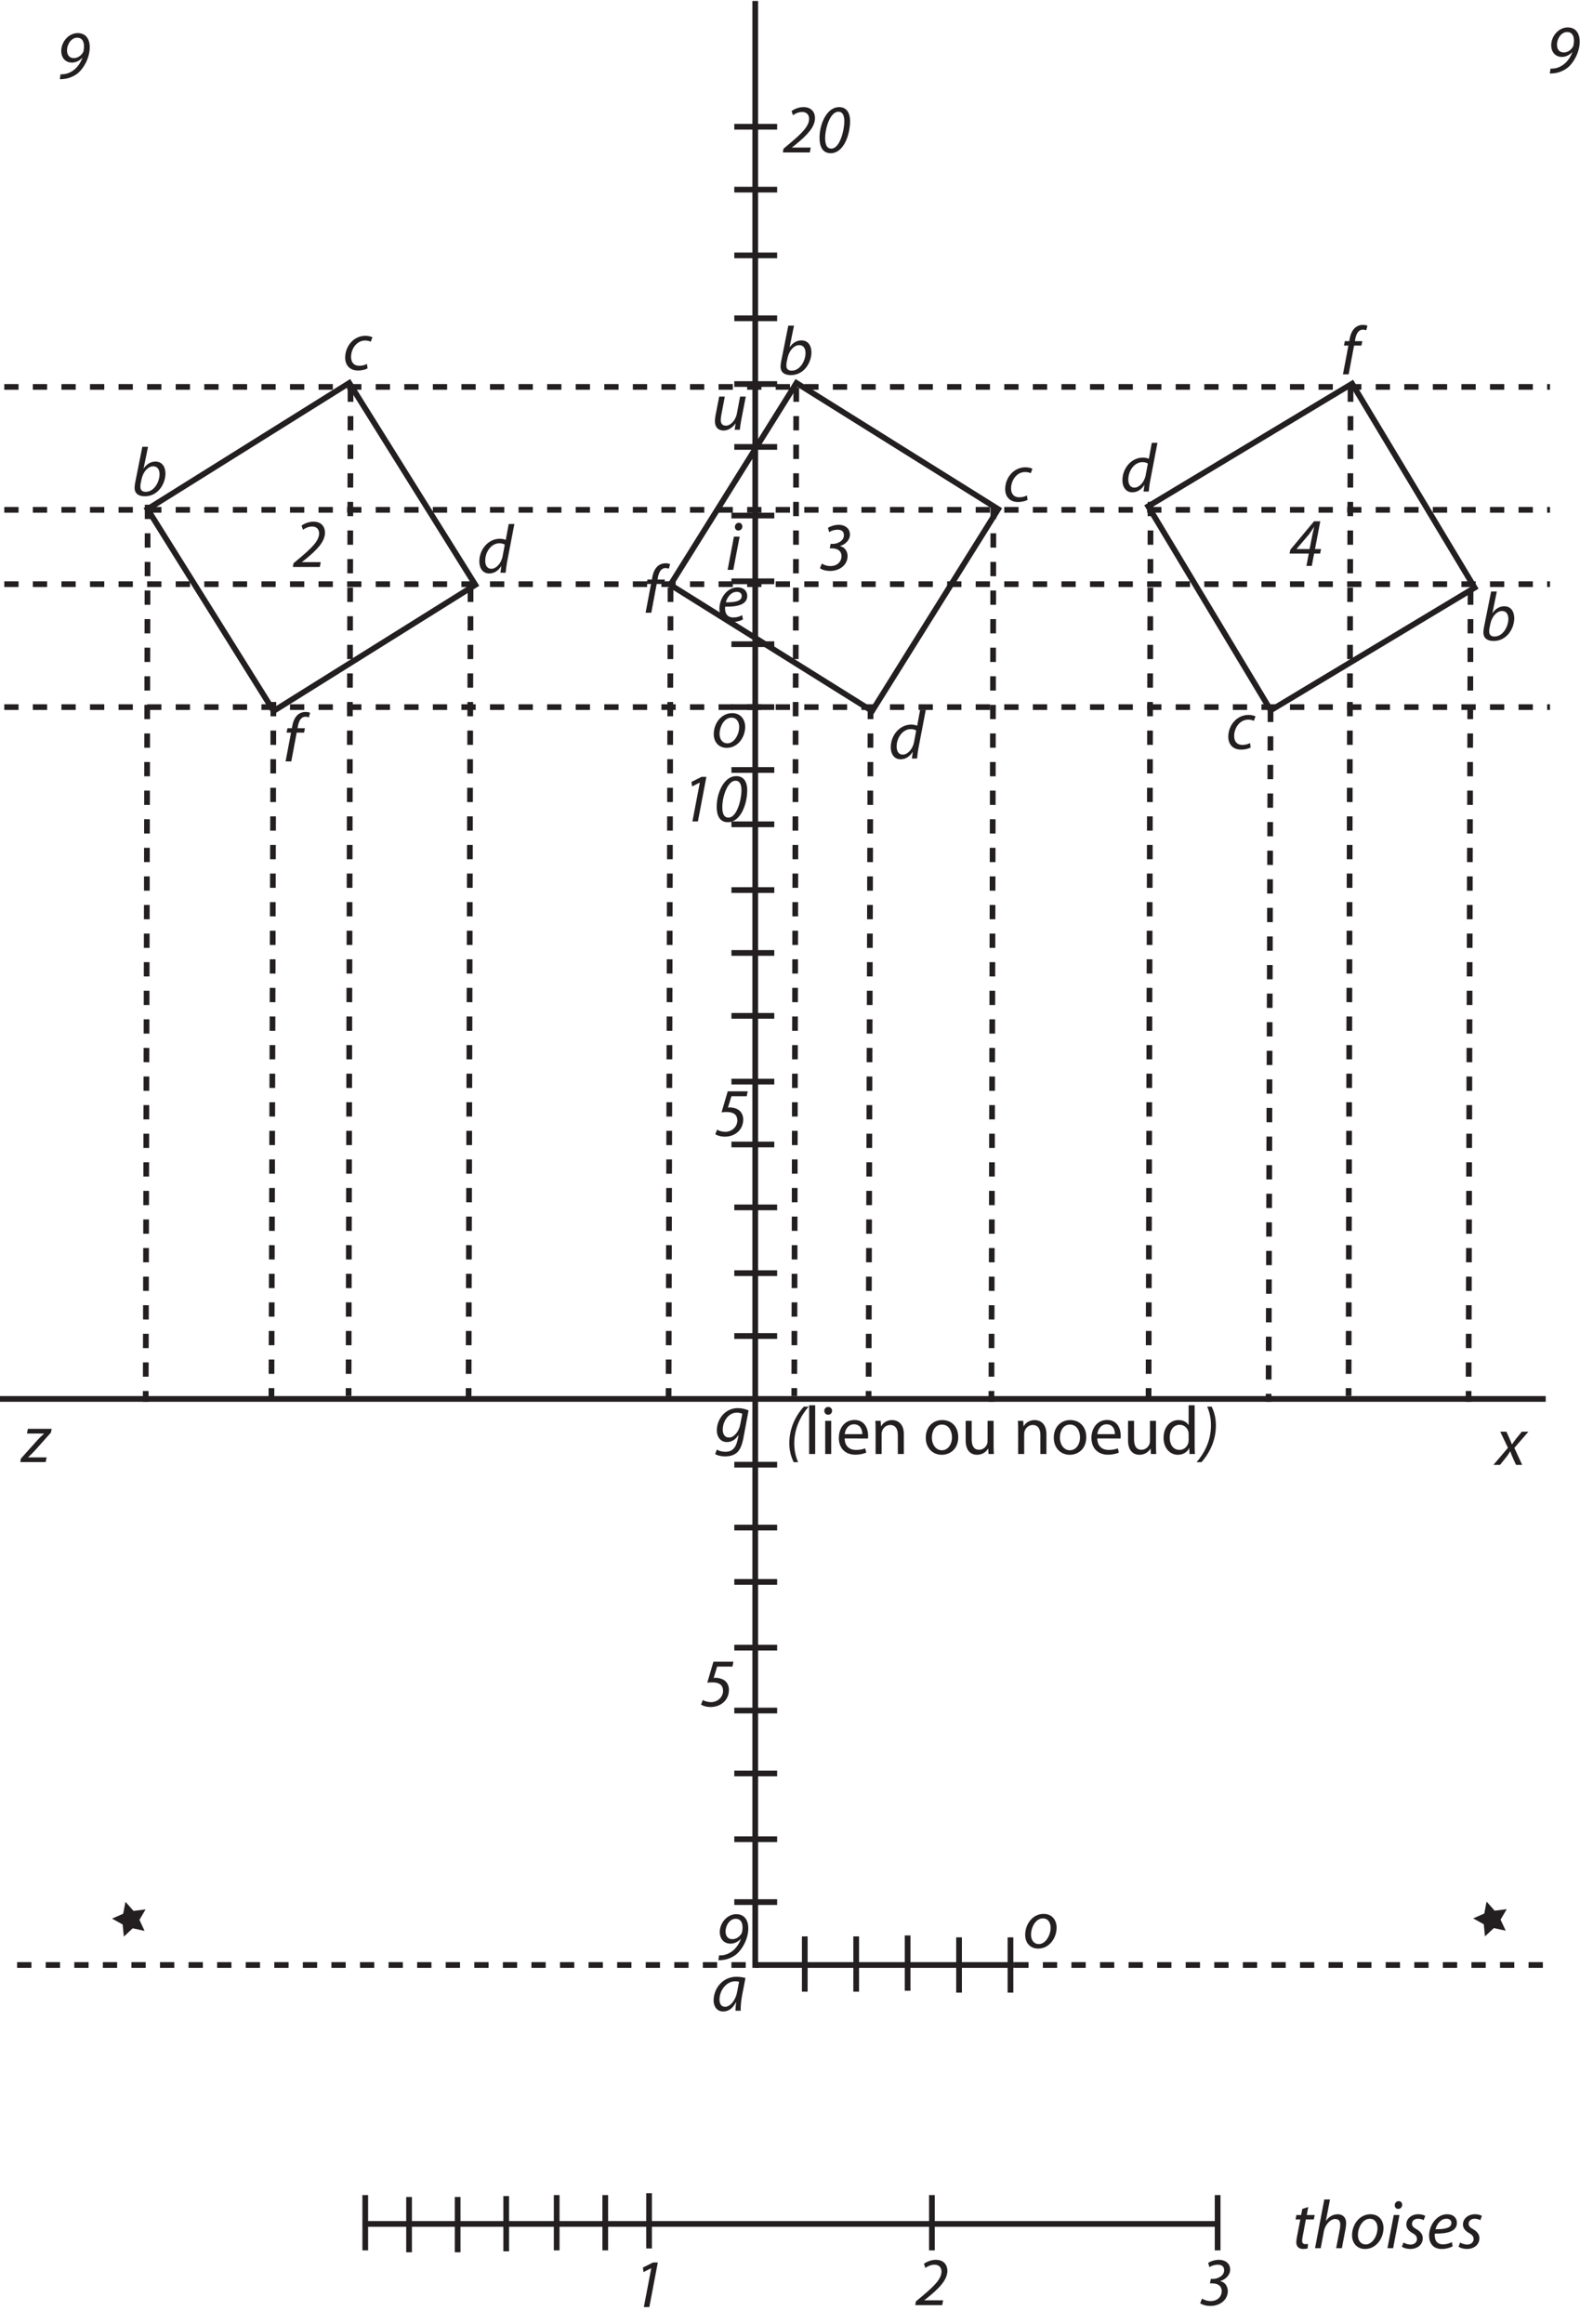 <?xml version="1.0" encoding="UTF-8"?><svg xmlns="http://www.w3.org/2000/svg" xmlns:xlink="http://www.w3.org/1999/xlink" viewBox="0 0 553 813" width="303.534pt" height="446.244pt" version="1.2">
<defs>
<g>
<symbol overflow="visible" id="glyph0-0">
<path style="stroke:none;" d=""/>
</symbol>
<symbol overflow="visible" id="glyph0-1">
<path style="stroke:none;" d="M 10.25 0 C 10.203 -1.297 10.344 -3.359 10.734 -5.375 L 11.906 -11.453 C 11.109 -11.688 9.891 -11.875 8.781 -11.875 C 3.75 -11.875 0.766 -7.625 0.766 -3.578 C 0.766 -1.375 2.047 0.266 4.109 0.266 C 5.734 0.266 7.344 -0.578 8.609 -3 L 8.656 -3 C 8.516 -1.797 8.406 -0.703 8.406 0 Z M 9 -6.625 C 8.453 -3.531 6.484 -1.375 4.797 -1.375 C 3.281 -1.375 2.828 -2.641 2.828 -3.938 C 2.828 -7.172 5.297 -10.297 8.297 -10.297 C 8.969 -10.297 9.391 -10.219 9.672 -10.125 Z "/>
</symbol>
<symbol overflow="visible" id="glyph0-2">
<path style="stroke:none;" d="M 5.375 0.266 C 9.266 0.266 11.812 -3.453 11.812 -7.062 C 11.812 -9.5 10.391 -11.875 7.25 -11.875 C 3.484 -11.875 0.812 -8.359 0.812 -4.516 C 0.812 -1.891 2.453 0.266 5.359 0.266 Z M 5.562 -1.312 C 3.906 -1.312 2.859 -2.688 2.859 -4.578 C 2.859 -7.25 4.516 -10.297 7.016 -10.297 C 9.094 -10.297 9.719 -8.406 9.719 -7.062 C 9.719 -4.344 7.938 -1.312 5.594 -1.312 Z "/>
</symbol>
<symbol overflow="visible" id="glyph0-3">
<path style="stroke:none;" d="M 11.688 -15.594 L 4.703 -15.594 L 2.547 -8.25 C 3.172 -8.297 3.641 -8.359 4.297 -8.359 C 7.203 -8.359 8.062 -7.031 8.062 -5.359 C 8.062 -3.188 6.125 -1.438 3.906 -1.438 C 2.641 -1.438 1.531 -1.828 0.984 -2.188 L 0.359 -0.594 C 0.891 -0.188 2.203 0.266 3.719 0.266 C 7.109 0.266 10.125 -1.984 10.125 -5.781 C 10.125 -7.109 9.547 -8.5 8.281 -9.219 C 7.391 -9.75 6.219 -9.953 5.547 -9.953 C 5.281 -9.953 5.047 -9.938 4.781 -9.906 L 6 -13.875 L 11.359 -13.875 Z "/>
</symbol>
<symbol overflow="visible" id="glyph0-4">
<path style="stroke:none;" d="M 4.344 0 L 6.266 0 L 9.234 -15.594 L 7.531 -15.594 L 4.016 -13.828 L 4.219 -12.234 L 6.891 -13.578 L 6.938 -13.578 Z "/>
</symbol>
<symbol overflow="visible" id="glyph0-5">
<path style="stroke:none;" d="M 4.969 0.266 C 9.312 0.266 11.719 -5.859 11.719 -10.969 C 11.719 -13.391 10.828 -15.859 7.844 -15.859 C 3.75 -15.859 1.031 -10.266 1.031 -5.094 C 1.031 -2.094 2.062 0.266 4.938 0.266 Z M 5.156 -1.344 C 3.312 -1.344 3 -3.344 3 -4.984 C 3 -8.812 4.891 -14.25 7.609 -14.25 C 9.531 -14.25 9.703 -12.078 9.703 -10.844 C 9.703 -7.703 8.109 -1.344 5.188 -1.344 Z "/>
</symbol>
<symbol overflow="visible" id="glyph0-6">
<path style="stroke:none;" d="M 2.953 0 L 4.844 -10.062 L 7.422 -10.062 L 7.734 -11.609 L 5.141 -11.609 L 5.234 -12.172 C 5.562 -14.094 6.344 -15.625 7.922 -15.625 C 8.375 -15.625 8.781 -15.547 9.094 -15.406 L 9.531 -16.984 C 9.234 -17.156 8.734 -17.297 7.922 -17.297 C 6.906 -17.297 5.906 -16.938 5.156 -16.266 C 4.125 -15.344 3.547 -13.844 3.266 -12.234 L 3.172 -11.609 L 1.609 -11.609 L 1.312 -10.062 L 2.859 -10.062 L 0.953 0 Z "/>
</symbol>
<symbol overflow="visible" id="glyph0-7">
<path style="stroke:none;" d="M 11.047 -17.047 L 10.016 -11.469 C 9.5 -11.719 8.688 -11.875 7.938 -11.875 C 3.844 -11.875 0.766 -8.094 0.766 -3.953 C 0.766 -1.578 1.984 0.266 4.219 0.266 C 5.906 0.266 7.375 -0.641 8.422 -2.297 L 8.469 -2.297 L 8.156 0 L 9.984 0 C 10.062 -1.125 10.25 -2.469 10.469 -3.672 L 13.031 -17.047 Z M 8.906 -5.734 C 8.406 -3.125 6.547 -1.375 5.016 -1.375 C 3.312 -1.375 2.828 -2.828 2.828 -4.219 C 2.828 -7.312 4.984 -10.297 7.781 -10.297 C 8.609 -10.297 9.281 -10.078 9.672 -9.797 Z "/>
</symbol>
<symbol overflow="visible" id="glyph0-8">
<path style="stroke:none;" d="M 9.438 0 L 9.75 -1.703 L 3.188 -1.703 L 3.188 -1.75 L 4.516 -2.781 C 8.234 -5.859 11.25 -8.734 11.25 -12.047 C 11.25 -13.922 10.125 -15.859 7.203 -15.859 C 5.734 -15.859 4.125 -15.281 3.047 -14.469 L 3.547 -13.031 C 4.266 -13.531 5.375 -14.156 6.766 -14.156 C 8.562 -14.156 9.188 -12.906 9.188 -11.781 C 9.188 -9.219 6.75 -6.797 2.562 -3.266 L 0.234 -1.312 L 0 0 Z "/>
</symbol>
<symbol overflow="visible" id="glyph0-9">
<path style="stroke:none;" d="M 3.812 -17.047 L 1.312 -4.531 C 1.203 -3.984 1.109 -3.281 1.109 -2.719 C 1.109 -0.578 2.641 0.266 4.688 0.266 C 9.344 0.266 11.906 -4.125 11.906 -7.703 C 11.906 -9.766 10.938 -11.875 8.406 -11.875 C 6.844 -11.875 5.359 -11.062 4.312 -9.5 L 4.266 -9.5 L 5.812 -17.047 Z M 3.547 -5.719 C 4.125 -8.453 5.906 -10.219 7.625 -10.219 C 9.219 -10.219 9.844 -8.906 9.844 -7.469 C 9.844 -4.875 8.016 -1.297 5.016 -1.297 C 3.797 -1.297 3.141 -1.891 3.141 -3 C 3.125 -3.625 3.188 -4.078 3.281 -4.484 Z "/>
</symbol>
<symbol overflow="visible" id="glyph0-10">
<path style="stroke:none;" d="M 8.453 -2.016 C 7.844 -1.734 6.953 -1.375 5.766 -1.375 C 3.859 -1.375 2.875 -2.594 2.875 -4.484 C 2.875 -7.25 4.781 -10.219 7.797 -10.219 C 8.656 -10.219 9.312 -10.016 9.766 -9.797 L 10.344 -11.359 C 9.984 -11.562 9 -11.875 7.922 -11.875 C 3.75 -11.875 0.812 -8.203 0.812 -4.219 C 0.812 -1.75 2.281 0.266 5.281 0.266 C 6.844 0.266 8.047 -0.141 8.641 -0.453 Z "/>
</symbol>
<symbol overflow="visible" id="glyph0-11">
<path style="stroke:none;" d="M 0.391 -0.719 C 0.906 -0.234 2.297 0.266 3.984 0.266 C 7.391 0.266 10.062 -1.938 10.062 -4.891 C 10.062 -6.547 9.141 -8.016 7.438 -8.422 L 7.438 -8.469 C 9.234 -8.969 10.891 -10.469 10.891 -12.5 C 10.891 -14.297 9.531 -15.859 6.906 -15.859 C 5.547 -15.859 4.172 -15.406 3.188 -14.812 L 3.625 -13.297 C 4.312 -13.781 5.406 -14.156 6.578 -14.156 C 8.062 -14.156 8.781 -13.422 8.781 -12.219 C 8.781 -10.156 6.391 -9.188 4.922 -9.188 L 4.125 -9.188 L 3.812 -7.625 L 4.609 -7.625 C 6.438 -7.625 7.938 -6.812 7.938 -4.875 C 7.938 -3.266 6.719 -1.438 4.062 -1.438 C 2.641 -1.438 1.656 -1.938 1.062 -2.297 Z "/>
</symbol>
<symbol overflow="visible" id="glyph0-12">
<path style="stroke:none;" d="M 8.047 0 L 8.859 -4.297 L 10.969 -4.297 L 11.281 -5.875 L 9.172 -5.875 L 11.016 -15.594 L 8.828 -15.594 L 0.531 -5.641 L 0.266 -4.297 L 6.984 -4.297 L 6.172 0 Z M 2.719 -5.875 L 2.719 -5.922 L 7.062 -11.016 C 7.703 -11.859 8.156 -12.625 8.812 -13.578 L 8.875 -13.578 C 8.688 -12.766 8.469 -11.906 8.297 -11.094 L 7.266 -5.875 Z "/>
</symbol>
<symbol overflow="visible" id="glyph0-13">
<path style="stroke:none;" d="M 3.719 -13.75 L 3.312 -11.609 L 1.656 -11.609 L 1.375 -10.062 L 3.031 -10.062 L 1.891 -4.172 C 1.734 -3.344 1.625 -2.656 1.625 -1.984 C 1.625 -0.797 2.328 0.266 4.078 0.266 C 4.656 0.266 5.25 0.188 5.609 0.047 L 5.719 -1.516 C 5.453 -1.438 5.141 -1.422 4.781 -1.422 C 4.016 -1.422 3.672 -1.844 3.672 -2.547 C 3.672 -3.141 3.766 -3.75 3.906 -4.391 L 4.969 -10.062 L 7.75 -10.062 L 8.062 -11.609 L 5.281 -11.609 L 5.812 -14.406 Z "/>
</symbol>
<symbol overflow="visible" id="glyph0-14">
<path style="stroke:none;" d="M 2.656 0 L 3.75 -5.828 C 4.219 -8.422 6.172 -10.219 7.703 -10.219 C 9 -10.219 9.5 -9.391 9.5 -8.328 C 9.5 -7.688 9.438 -7.125 9.359 -6.719 L 8.062 0 L 10.062 0 L 11.359 -6.812 C 11.469 -7.391 11.547 -8.156 11.547 -8.766 C 11.547 -11.094 9.984 -11.875 8.656 -11.875 C 6.906 -11.875 5.5 -10.984 4.516 -9.578 L 4.469 -9.578 L 5.906 -17.047 L 3.906 -17.047 L 0.672 0 Z "/>
</symbol>
<symbol overflow="visible" id="glyph0-15">
<path style="stroke:none;" d="M 2.656 0 L 4.875 -11.609 L 2.875 -11.609 L 0.672 0 Z M 4.422 -13.75 C 5.203 -13.75 5.812 -14.328 5.828 -15.172 C 5.828 -15.906 5.328 -16.469 4.578 -16.469 C 3.844 -16.469 3.234 -15.844 3.219 -15.047 C 3.219 -14.297 3.703 -13.75 4.391 -13.75 Z "/>
</symbol>
<symbol overflow="visible" id="glyph0-16">
<path style="stroke:none;" d="M 0.219 -0.531 C 0.75 -0.125 1.844 0.234 3.094 0.266 C 5.562 0.266 7.531 -1.109 7.531 -3.547 C 7.531 -4.875 6.672 -5.875 5.375 -6.625 C 4.312 -7.203 3.766 -7.734 3.766 -8.562 C 3.766 -9.547 4.625 -10.312 5.859 -10.312 C 6.719 -10.312 7.438 -10.031 7.844 -9.797 L 8.406 -11.297 C 7.969 -11.594 7.031 -11.875 6 -11.875 C 3.531 -11.875 1.781 -10.312 1.781 -8.281 C 1.781 -7.078 2.516 -6.078 3.859 -5.328 C 5.094 -4.656 5.5 -4.078 5.5 -3.172 C 5.5 -2.141 4.625 -1.266 3.281 -1.266 C 2.328 -1.266 1.312 -1.656 0.797 -1.984 Z "/>
</symbol>
<symbol overflow="visible" id="glyph0-17">
<path style="stroke:none;" d="M 8.766 -2.141 C 8.047 -1.75 7.016 -1.344 5.641 -1.344 C 4.438 -1.344 3.5 -1.844 3.047 -2.906 C 2.781 -3.531 2.719 -4.609 2.812 -5.109 C 7.109 -5.047 10.531 -5.828 10.531 -8.875 C 10.531 -10.562 9.344 -11.875 7.125 -11.875 C 3.391 -11.875 0.797 -7.922 0.797 -4.422 C 0.797 -1.844 2.141 0.266 5.203 0.266 C 6.766 0.266 8.188 -0.172 9.047 -0.641 Z M 8.609 -8.828 C 8.609 -7.031 6.172 -6.594 3.047 -6.641 C 3.531 -8.469 4.938 -10.312 6.844 -10.312 C 7.891 -10.312 8.609 -9.797 8.609 -8.859 Z "/>
</symbol>
<symbol overflow="visible" id="glyph0-18">
<path style="stroke:none;" d="M 1.344 0.266 C 1.844 0.281 2.422 0.234 3.094 0.141 C 4.703 -0.078 6.406 -0.797 7.781 -1.938 C 9.594 -3.5 11.812 -7.062 11.812 -10.938 C 11.812 -13.609 10.562 -15.859 7.609 -15.859 C 4.375 -15.859 1.828 -12.766 1.828 -9.578 C 1.828 -7.531 3.047 -5.547 5.609 -5.547 C 6.844 -5.547 8.203 -6.125 9.172 -7.219 L 9.234 -7.219 C 8.562 -5.375 7.531 -4.016 6.391 -3.078 C 5.328 -2.203 4.156 -1.703 3.078 -1.531 C 2.5 -1.469 1.984 -1.422 1.578 -1.438 Z M 7.391 -14.25 C 9.125 -14.25 9.797 -12.953 9.797 -11.188 C 9.797 -10.609 9.719 -9.984 9.625 -9.578 C 9.578 -9.312 9.453 -9.094 9.312 -8.906 C 8.609 -7.828 7.484 -7.109 6.219 -7.109 C 4.656 -7.109 3.859 -8.25 3.859 -9.812 C 3.859 -12.078 5.453 -14.25 7.375 -14.25 Z "/>
</symbol>
<symbol overflow="visible" id="glyph0-19">
<path style="stroke:none;" d="M 0.234 4.203 C 0.953 4.688 2.297 5.016 3.719 5.016 C 5.047 5.016 6.594 4.734 7.781 3.75 C 8.969 2.688 9.641 1.016 10.109 -1.469 L 11.906 -11.062 C 10.984 -11.5 9.5 -11.875 8.156 -11.875 C 3.672 -11.875 0.797 -7.984 0.797 -4.031 C 0.797 -1.969 1.984 0 4.344 0 C 5.922 0 7.344 -0.812 8.375 -2.469 L 8.422 -2.469 L 8.047 -0.719 C 7.375 2.422 5.828 3.406 3.859 3.406 C 2.656 3.406 1.484 3.094 0.797 2.641 Z M 8.969 -6.031 C 8.547 -3.75 6.812 -1.578 5.109 -1.578 C 3.344 -1.578 2.859 -3.078 2.875 -4.375 C 2.875 -7.25 4.891 -10.297 7.797 -10.297 C 8.609 -10.297 9.344 -10.078 9.719 -9.891 Z "/>
</symbol>
<symbol overflow="visible" id="glyph0-20">
<path style="stroke:none;" d="M -0.5 0 L 8.375 0 L 8.719 -1.625 L 2.25 -1.625 L 2.281 -1.703 C 3 -2.375 3.625 -2.969 4.688 -4.109 L 10.219 -10.297 L 10.484 -11.609 L 2.156 -11.609 L 1.828 -9.984 L 7.781 -9.984 L 7.781 -9.906 C 6.984 -9.188 6.344 -8.594 5.359 -7.516 L -0.281 -1.219 Z "/>
</symbol>
<symbol overflow="visible" id="glyph0-21">
<path style="stroke:none;" d="M 1.516 -11.609 L 4.203 -5.969 L -0.891 0 L 1.422 0 L 3.766 -2.906 C 4.266 -3.594 4.625 -4.125 4.969 -4.703 L 5.047 -4.703 C 5.297 -3.938 5.469 -3.484 5.859 -2.609 L 7.031 0 L 9.188 0 L 6.453 -5.953 L 11.359 -11.609 L 9.047 -11.609 L 6.906 -8.969 C 6.359 -8.25 6.094 -7.844 5.641 -7.219 L 5.562 -7.219 C 5.359 -7.75 5.141 -8.328 4.797 -9.094 L 3.672 -11.609 Z "/>
</symbol>
<symbol overflow="visible" id="glyph0-22">
<path style="stroke:none;" d="M 10.031 -11.609 L 8.906 -5.656 C 8.422 -3.125 6.578 -1.422 5.109 -1.422 C 3.75 -1.422 3.266 -2.234 3.266 -3.438 C 3.266 -3.938 3.344 -4.484 3.453 -5.141 L 4.688 -11.609 L 2.719 -11.609 L 1.438 -5.062 C 1.297 -4.297 1.219 -3.641 1.219 -3.094 C 1.219 -0.453 2.812 0.266 4.297 0.266 C 5.828 0.266 7.344 -0.672 8.406 -2.188 L 8.453 -2.188 L 8.141 0 L 9.938 0 C 10.031 -0.953 10.203 -2.094 10.438 -3.391 L 12.031 -11.609 Z "/>
</symbol>
<symbol overflow="visible" id="glyph0-23">
<path style="stroke:none;" d="M 6.703 -16.578 C 4.312 -13.984 1.625 -9.531 1.625 -3.812 C 1.625 -1.25 2.188 0.891 3.172 2.859 L 4.688 2.859 C 3.703 0.5 3.359 -1.578 3.359 -3.766 C 3.359 -9.281 5.875 -13.734 8.406 -16.578 Z "/>
</symbol>
<symbol overflow="visible" id="glyph0-24">
<path style="stroke:none;" d="M 0.594 2.859 C 2.969 0.234 5.656 -4.219 5.656 -9.953 C 5.656 -12.5 5.141 -14.641 4.156 -16.578 L 2.609 -16.578 C 3.594 -14.281 3.938 -12.172 3.938 -10.016 C 3.938 -4.469 1.422 -0.031 -1.109 2.859 Z "/>
</symbol>
<symbol overflow="visible" id="glyph1-0">
<path style="stroke:none;" d=""/>
</symbol>
<symbol overflow="visible" id="glyph1-1">
<path style="stroke:none;" d="M 1.75 0 L 3.859 0 L 3.859 -17.047 L 1.75 -17.047 Z "/>
</symbol>
<symbol overflow="visible" id="glyph1-2">
<path style="stroke:none;" d="M 3.859 0 L 3.859 -11.609 L 1.75 -11.609 L 1.75 0 Z M 2.781 -13.75 C 3.625 -13.75 4.156 -14.375 4.156 -15.125 C 4.156 -15.859 3.625 -16.469 2.812 -16.469 C 1.984 -16.469 1.438 -15.859 1.438 -15.125 C 1.438 -14.375 1.969 -13.75 2.766 -13.75 Z "/>
</symbol>
<symbol overflow="visible" id="glyph1-3">
<path style="stroke:none;" d="M 11.094 -5.422 C 11.141 -5.656 11.156 -6 11.156 -6.438 C 11.156 -8.562 10.172 -11.906 6.391 -11.906 C 3 -11.906 0.906 -9.141 0.906 -5.609 C 0.906 -2.141 3.078 0.234 6.625 0.234 C 8.469 0.234 9.766 -0.172 10.516 -0.5 L 10.125 -1.984 C 9.359 -1.688 8.422 -1.422 6.906 -1.422 C 4.797 -1.422 3 -2.594 2.953 -5.453 Z M 2.969 -6.953 C 3.141 -8.422 4.062 -10.391 6.219 -10.391 C 8.562 -10.391 9.141 -8.281 9.125 -6.953 Z "/>
</symbol>
<symbol overflow="visible" id="glyph1-4">
<path style="stroke:none;" d="M 1.75 0 L 3.859 0 L 3.859 -7.016 C 3.859 -7.344 3.906 -7.734 4.016 -7.984 C 4.391 -9.172 5.469 -10.156 6.844 -10.156 C 8.828 -10.156 9.531 -8.562 9.531 -6.703 L 9.531 0 L 11.641 0 L 11.641 -6.938 C 11.641 -10.922 9.141 -11.875 7.531 -11.875 C 5.609 -11.875 4.266 -10.797 3.703 -9.719 L 3.641 -9.719 L 3.531 -11.609 L 1.656 -11.609 C 1.734 -10.656 1.75 -9.703 1.75 -8.469 Z "/>
</symbol>
<symbol overflow="visible" id="glyph1-5">
<path style="stroke:none;" d=""/>
</symbol>
<symbol overflow="visible" id="glyph1-6">
<path style="stroke:none;" d="M 6.5 0.266 C 9.266 0.266 12.266 -1.609 12.266 -5.922 C 12.266 -9.453 10.016 -11.875 6.672 -11.875 C 3.484 -11.875 0.906 -9.594 0.906 -5.719 C 0.906 -2.047 3.359 0.266 6.484 0.266 Z M 6.531 -1.312 C 4.484 -1.312 3.047 -3.234 3.047 -5.781 C 3.047 -7.984 4.125 -10.297 6.594 -10.297 C 9.094 -10.297 10.078 -7.828 10.078 -5.859 C 10.078 -3.219 8.562 -1.312 6.547 -1.312 Z "/>
</symbol>
<symbol overflow="visible" id="glyph1-7">
<path style="stroke:none;" d="M 11.469 -11.609 L 9.359 -11.609 L 9.359 -4.516 C 9.359 -4.109 9.281 -3.719 9.172 -3.438 C 8.781 -2.469 7.797 -1.484 6.391 -1.484 C 4.484 -1.484 3.797 -3 3.797 -5.203 L 3.797 -11.609 L 1.688 -11.609 L 1.688 -4.828 C 1.688 -0.766 3.859 0.266 5.688 0.266 C 7.75 0.266 9 -0.953 9.531 -1.891 L 9.578 -1.891 L 9.703 0 L 11.562 0 C 11.5 -0.906 11.469 -1.969 11.469 -3.172 Z "/>
</symbol>
<symbol overflow="visible" id="glyph1-8">
<path style="stroke:none;" d="M 9.672 -17.047 L 9.672 -10.125 L 9.625 -10.125 C 9.125 -11.047 7.922 -11.875 6.125 -11.875 C 3.312 -11.875 0.891 -9.531 0.906 -5.641 C 0.906 -2.109 3.094 0.266 5.906 0.266 C 7.797 0.266 9.188 -0.719 9.844 -2.016 L 9.891 -2.016 L 9.984 0 L 11.875 0 C 11.812 -0.797 11.781 -1.969 11.781 -3 L 11.781 -17.047 Z M 9.672 -4.875 C 9.672 -4.531 9.641 -4.25 9.578 -3.953 C 9.188 -2.406 7.891 -1.438 6.484 -1.438 C 4.219 -1.438 3.047 -3.391 3.047 -5.766 C 3.047 -8.297 4.344 -10.219 6.531 -10.219 C 8.109 -10.219 9.266 -9.125 9.578 -7.797 C 9.641 -7.516 9.672 -7.172 9.672 -6.891 Z "/>
</symbol>
</g>
<clipPath id="clip1">
  <path d="M 223 0.332 L 361 0.332 L 361 700 L 223 700 Z "/>
</clipPath>
<clipPath id="clip2">
  <path d="M 0 124 L 552.898 124 L 552.898 502 L 0 502 Z "/>
</clipPath>
</defs>
<g id="surface1">
<g clip-path="url(#clip1)" clip-rule="nonzero">
<path style="fill:none;stroke-width:2;stroke-linecap:butt;stroke-linejoin:miter;stroke:rgb(13.73%,12.16%,12.549%);stroke-opacity:1;stroke-miterlimit:4;" d="M 264.336 812.668 L 264.336 124.668 M 234.625 608.422 L 305.242 564.293 L 349.371 634.91 L 278.754 679.039 Z " transform="matrix(1,0,0,-1,0,813)"/>
</g>
<path style="fill:none;stroke-width:2;stroke-linecap:butt;stroke-linejoin:miter;stroke:rgb(13.73%,12.16%,12.549%);stroke-opacity:1;stroke-dasharray:5,5;stroke-miterlimit:4;" d="M 355 125.668 L 540 125.668 " transform="matrix(1,0,0,-1,0,813)"/>
<path style="fill:none;stroke-width:2;stroke-linecap:butt;stroke-linejoin:miter;stroke:rgb(13.73%,12.16%,12.549%);stroke-opacity:1;stroke-miterlimit:4;" d="M 264.336 125.668 L 355 125.668 " transform="matrix(1,0,0,-1,0,813)"/>
<path style="fill:none;stroke-width:2;stroke-linecap:butt;stroke-linejoin:miter;stroke:rgb(13.73%,12.16%,12.549%);stroke-opacity:1;stroke-dasharray:5,5;stroke-miterlimit:4;" d="M 6 125.668 L 264.336 125.668 " transform="matrix(1,0,0,-1,0,813)"/>
<path style="fill:none;stroke-width:2;stroke-linecap:butt;stroke-linejoin:miter;stroke:rgb(13.73%,12.16%,12.549%);stroke-opacity:1;stroke-miterlimit:4;" d="M 281.668 135.668 L 281.668 116.336 M 299.668 135.668 L 299.668 116.336 M 317.668 136 L 317.668 116.668 M 257 214.668 L 272 214.668 M 257 236.668 L 272 236.668 M 257 259.668 L 272 259.668 M 257 147.668 L 272 147.668 M 257 169.668 L 272 169.668 M 257 192.668 L 272 192.668 M 257 345.668 L 272 345.668 M 257 367.668 L 272 367.668 M 257 390.668 L 272 390.668 M 257 278.668 L 272 278.668 M 257 300.668 L 272 300.668 M 257 323.668 L 272 323.668 M 256 479.668 L 271 479.668 M 256 501.668 L 271 501.668 M 256 524.668 L 271 524.668 M 256 412.668 L 271 412.668 M 256 434.668 L 271 434.668 M 256 457.668 L 271 457.668 M 256 587.668 L 271 587.668 M 256 609.668 L 271 609.668 M 256 632.668 L 271 632.668 M 256 543.668 L 271 543.668 M 256 565.668 L 271 565.668 M 256 565.668 L 271 565.668 M 257 746.668 L 272 746.668 M 257 768.668 L 272 768.668 M 257 723.668 L 272 723.668 M 257 656.668 L 272 656.668 M 257 678.668 L 272 678.668 M 257 701.668 L 272 701.668 M 335.668 135.336 L 335.668 116.004 M 353.668 135.336 L 353.668 116.004 M 128.602 35.094 L 426.586 35.094 M 127.84 45.176 L 127.84 25.844 M 227.172 45.844 L 227.172 26.512 M 326.172 45.176 L 326.172 25.844 M 143.172 44.512 L 143.172 25.176 M 160.172 44.512 L 160.172 25.176 M 177.172 44.844 L 177.172 25.512 M 426.172 45.176 L 426.172 25.844 M 194.84 45.18 L 194.84 25.844 M 211.84 45.18 L 211.84 25.844 M 0 323.668 L 541 323.668 " transform="matrix(1,0,0,-1,0,813)"/>
<path style=" stroke:none;fill-rule:nonzero;fill:rgb(13.73%,12.16%,12.549%);fill-opacity:1;" d="M 527 675.332 L 522.848 674.422 L 519.742 677.324 L 519.324 673.094 L 515.605 671.035 L 519.5 669.332 L 520.305 665.156 L 523.129 668.336 L 527.352 667.812 L 525.199 671.48 L 527 675.332 "/>
<path style=" stroke:none;fill-rule:nonzero;fill:rgb(13.73%,12.16%,12.549%);fill-opacity:1;" d="M 50.605 675.41 L 46.453 674.496 L 43.348 677.402 L 42.93 673.168 L 39.211 671.113 L 43.105 669.41 L 43.91 665.234 L 46.734 668.414 L 50.953 667.891 L 48.805 671.559 L 50.605 675.41 "/>
<g clip-path="url(#clip2)" clip-rule="nonzero">
<path style="fill:none;stroke-width:2;stroke-linecap:butt;stroke-linejoin:miter;stroke:rgb(13.73%,12.16%,12.549%);stroke-opacity:1;stroke-dasharray:5,5;stroke-miterlimit:4;" d="M 1.496 565.664 L 542.5 565.664 M 1.496 608.664 L 542.5 608.664 M 1.496 634.664 L 542.5 634.664 M 1.496 677.664 L 542.5 677.664 M 234.691 607.449 L 234 323.668 M 304.691 566.449 L 304 323.668 M 347.691 636.449 L 347 322.668 M 278.691 677.449 L 278 324.668 " transform="matrix(1,0,0,-1,0,813)"/>
</g>
<path style="fill:none;stroke-width:2;stroke-linecap:butt;stroke-linejoin:miter;stroke:rgb(13.73%,12.16%,12.549%);stroke-opacity:1;stroke-miterlimit:4;" d="M 166.375 608.422 L 95.758 564.297 L 51.629 634.914 L 122.246 679.039 Z " transform="matrix(1,0,0,-1,0,813)"/>
<path style="fill:none;stroke-width:2;stroke-linecap:butt;stroke-linejoin:miter;stroke:rgb(13.73%,12.16%,12.549%);stroke-opacity:1;stroke-dasharray:5,5;stroke-miterlimit:4;" d="M 122.691 677.449 L 122 324.668 M 164.691 607.449 L 164 323.668 M 95.688 567.449 L 95 323.668 M 51.688 636.449 L 51 322.668 " transform="matrix(1,0,0,-1,0,813)"/>
<path style="fill:none;stroke-width:2;stroke-linecap:butt;stroke-linejoin:miter;stroke:rgb(13.73%,12.16%,12.549%);stroke-opacity:1;stroke-miterlimit:4;" d="M 401.867 635.91 L 444.754 564.535 L 516.133 607.422 L 473.242 678.801 Z " transform="matrix(1,0,0,-1,0,813)"/>
<path style="fill:none;stroke-width:2;stroke-linecap:butt;stroke-linejoin:miter;stroke:rgb(13.73%,12.16%,12.549%);stroke-opacity:1;stroke-dasharray:5,5;stroke-miterlimit:4;" d="M 402.691 637.449 L 402 323.668 M 444.691 565.449 L 444 322.668 M 472.691 677.449 L 472 324.668 M 514.691 606.449 L 514 322.668 " transform="matrix(1,0,0,-1,0,813)"/>
<g style="fill:rgb(13.73%,12.16%,12.549%);fill-opacity:1;">
  <use xlink:href="#glyph0-1" x="249" y="703.332"/>
</g>
<g style="fill:rgb(13.73%,12.16%,12.549%);fill-opacity:1;">
  <use xlink:href="#glyph0-2" x="358.001" y="681.331"/>
</g>
<g style="fill:rgb(13.73%,12.16%,12.549%);fill-opacity:1;">
  <use xlink:href="#glyph0-3" x="245.002" y="596.83"/>
</g>
<g style="fill:rgb(13.73%,12.16%,12.549%);fill-opacity:1;">
  <use xlink:href="#glyph0-3" x="250.001" y="397.329"/>
</g>
<g style="fill:rgb(13.73%,12.16%,12.549%);fill-opacity:1;">
  <use xlink:href="#glyph0-4" x="238.001" y="287.33"/>
  <use xlink:href="#glyph0-5" x="249.809" y="287.33"/>
</g>
<g style="fill:rgb(13.73%,12.16%,12.549%);fill-opacity:1;">
  <use xlink:href="#glyph0-6" x="225" y="214.329"/>
</g>
<g style="fill:rgb(13.73%,12.16%,12.549%);fill-opacity:1;">
  <use xlink:href="#glyph0-7" x="310.999" y="265.329"/>
</g>
<g style="fill:rgb(13.73%,12.16%,12.549%);fill-opacity:1;">
  <use xlink:href="#glyph0-8" x="102.499" y="198.329"/>
</g>
<g style="fill:rgb(13.73%,12.16%,12.549%);fill-opacity:1;">
  <use xlink:href="#glyph0-9" x="46.001" y="173.33"/>
</g>
<g style="fill:rgb(13.73%,12.16%,12.549%);fill-opacity:1;">
  <use xlink:href="#glyph0-10" x="351" y="175.329"/>
</g>
<g style="fill:rgb(13.73%,12.16%,12.549%);fill-opacity:1;">
  <use xlink:href="#glyph0-9" x="272.093" y="130.944"/>
</g>
<g style="fill:rgb(13.73%,12.16%,12.549%);fill-opacity:1;">
  <use xlink:href="#glyph0-10" x="120" y="129.329"/>
</g>
<g style="fill:rgb(13.73%,12.16%,12.549%);fill-opacity:1;">
  <use xlink:href="#glyph0-11" x="286.591" y="199.44"/>
</g>
<g style="fill:rgb(13.73%,12.16%,12.549%);fill-opacity:1;">
  <use xlink:href="#glyph0-6" x="99" y="266.328"/>
</g>
<g style="fill:rgb(13.73%,12.16%,12.549%);fill-opacity:1;">
  <use xlink:href="#glyph0-12" x="451.08" y="197.942"/>
</g>
<g style="fill:rgb(13.73%,12.16%,12.549%);fill-opacity:1;">
  <use xlink:href="#glyph0-9" x="518.081" y="223.941"/>
</g>
<g style="fill:rgb(13.73%,12.16%,12.549%);fill-opacity:1;">
  <use xlink:href="#glyph0-6" x="469.08" y="130.941"/>
</g>
<g style="fill:rgb(13.73%,12.16%,12.549%);fill-opacity:1;">
  <use xlink:href="#glyph0-7" x="166.999" y="200.328"/>
</g>
<g style="fill:rgb(13.73%,12.16%,12.549%);fill-opacity:1;">
  <use xlink:href="#glyph0-7" x="392.081" y="171.941"/>
</g>
<g style="fill:rgb(13.73%,12.16%,12.549%);fill-opacity:1;">
  <use xlink:href="#glyph0-10" x="429.082" y="261.941"/>
</g>
<g style="fill:rgb(13.73%,12.16%,12.549%);fill-opacity:1;">
  <use xlink:href="#glyph0-8" x="320.335" y="806.326"/>
</g>
<g style="fill:rgb(13.73%,12.16%,12.549%);fill-opacity:1;">
  <use xlink:href="#glyph0-4" x="221.002" y="806.993"/>
</g>
<g style="fill:rgb(13.73%,12.16%,12.549%);fill-opacity:1;">
  <use xlink:href="#glyph0-11" x="419.669" y="806.326"/>
</g>
<g style="fill:rgb(13.73%,12.16%,12.549%);fill-opacity:1;">
  <use xlink:href="#glyph0-13" x="452.081" y="786.398"/>
  <use xlink:href="#glyph0-14" x="459.593" y="786.398"/>
  <use xlink:href="#glyph0-2" x="472.409" y="786.398"/>
  <use xlink:href="#glyph0-15" x="484.937" y="786.398"/>
  <use xlink:href="#glyph0-16" x="490.433" y="786.398"/>
  <use xlink:href="#glyph0-17" x="499.385" y="786.398"/>
  <use xlink:href="#glyph0-16" x="510.257" y="786.398"/>
</g>
<g style="fill:rgb(13.73%,12.16%,12.549%);fill-opacity:1;">
  <use xlink:href="#glyph0-18" x="19.603" y="27.437"/>
</g>
<g style="fill:rgb(13.73%,12.16%,12.549%);fill-opacity:1;">
  <use xlink:href="#glyph0-18" x="541.087" y="25.454"/>
</g>
<g style="fill:rgb(13.73%,12.16%,12.549%);fill-opacity:1;">
  <use xlink:href="#glyph0-18" x="250.092" y="685.416"/>
</g>
<g style="fill:rgb(13.73%,12.16%,12.549%);fill-opacity:1;">
  <use xlink:href="#glyph0-19" x="250.092" y="504.415"/>
</g>
<g style="fill:rgb(13.73%,12.16%,12.549%);fill-opacity:1;">
  <use xlink:href="#glyph0-20" x="7.601" y="511.409"/>
</g>
<g style="fill:rgb(13.73%,12.16%,12.549%);fill-opacity:1;">
  <use xlink:href="#glyph0-21" x="523.577" y="512.409"/>
</g>
<g style="fill:rgb(13.73%,12.16%,12.549%);fill-opacity:1;">
  <use xlink:href="#glyph0-2" x="248.998" y="261.324"/>
</g>
<g style="fill:rgb(13.73%,12.16%,12.549%);fill-opacity:1;">
  <use xlink:href="#glyph0-17" x="250.997" y="217.325"/>
</g>
<g style="fill:rgb(13.73%,12.16%,12.549%);fill-opacity:1;">
  <use xlink:href="#glyph0-15" x="253.997" y="199.325"/>
</g>
<g style="fill:rgb(13.73%,12.16%,12.549%);fill-opacity:1;">
  <use xlink:href="#glyph0-22" x="248.998" y="150.324"/>
</g>
<g style="fill:rgb(13.73%,12.16%,12.549%);fill-opacity:1;">
  <use xlink:href="#glyph0-8" x="273.998" y="53.323"/>
  <use xlink:href="#glyph0-5" x="285.806" y="53.323"/>
</g>
<g style="fill:rgb(13.73%,12.16%,12.549%);fill-opacity:1;">
  <use xlink:href="#glyph0-23" x="274.637" y="508.601"/>
</g>
<g style="fill:rgb(13.73%,12.16%,12.549%);fill-opacity:1;">
  <use xlink:href="#glyph1-1" x="281.453" y="508.601"/>
  <use xlink:href="#glyph1-2" x="287.069" y="508.601"/>
  <use xlink:href="#glyph1-3" x="292.685" y="508.601"/>
  <use xlink:href="#glyph1-4" x="304.709" y="508.601"/>
  <use xlink:href="#glyph1-5" x="318.029" y="508.601"/>
  <use xlink:href="#glyph1-6" x="323.117" y="508.601"/>
  <use xlink:href="#glyph1-7" x="336.293" y="508.601"/>
  <use xlink:href="#glyph1-5" x="349.517" y="508.601"/>
  <use xlink:href="#glyph1-4" x="354.605" y="508.601"/>
  <use xlink:href="#glyph1-6" x="367.925" y="508.601"/>
  <use xlink:href="#glyph1-3" x="381.101" y="508.601"/>
  <use xlink:href="#glyph1-7" x="393.125" y="508.601"/>
  <use xlink:href="#glyph1-8" x="406.349" y="508.601"/>
</g>
<g style="fill:rgb(13.73%,12.16%,12.549%);fill-opacity:1;">
  <use xlink:href="#glyph0-24" x="419.906" y="508.601"/>
</g>
</g>
</svg>